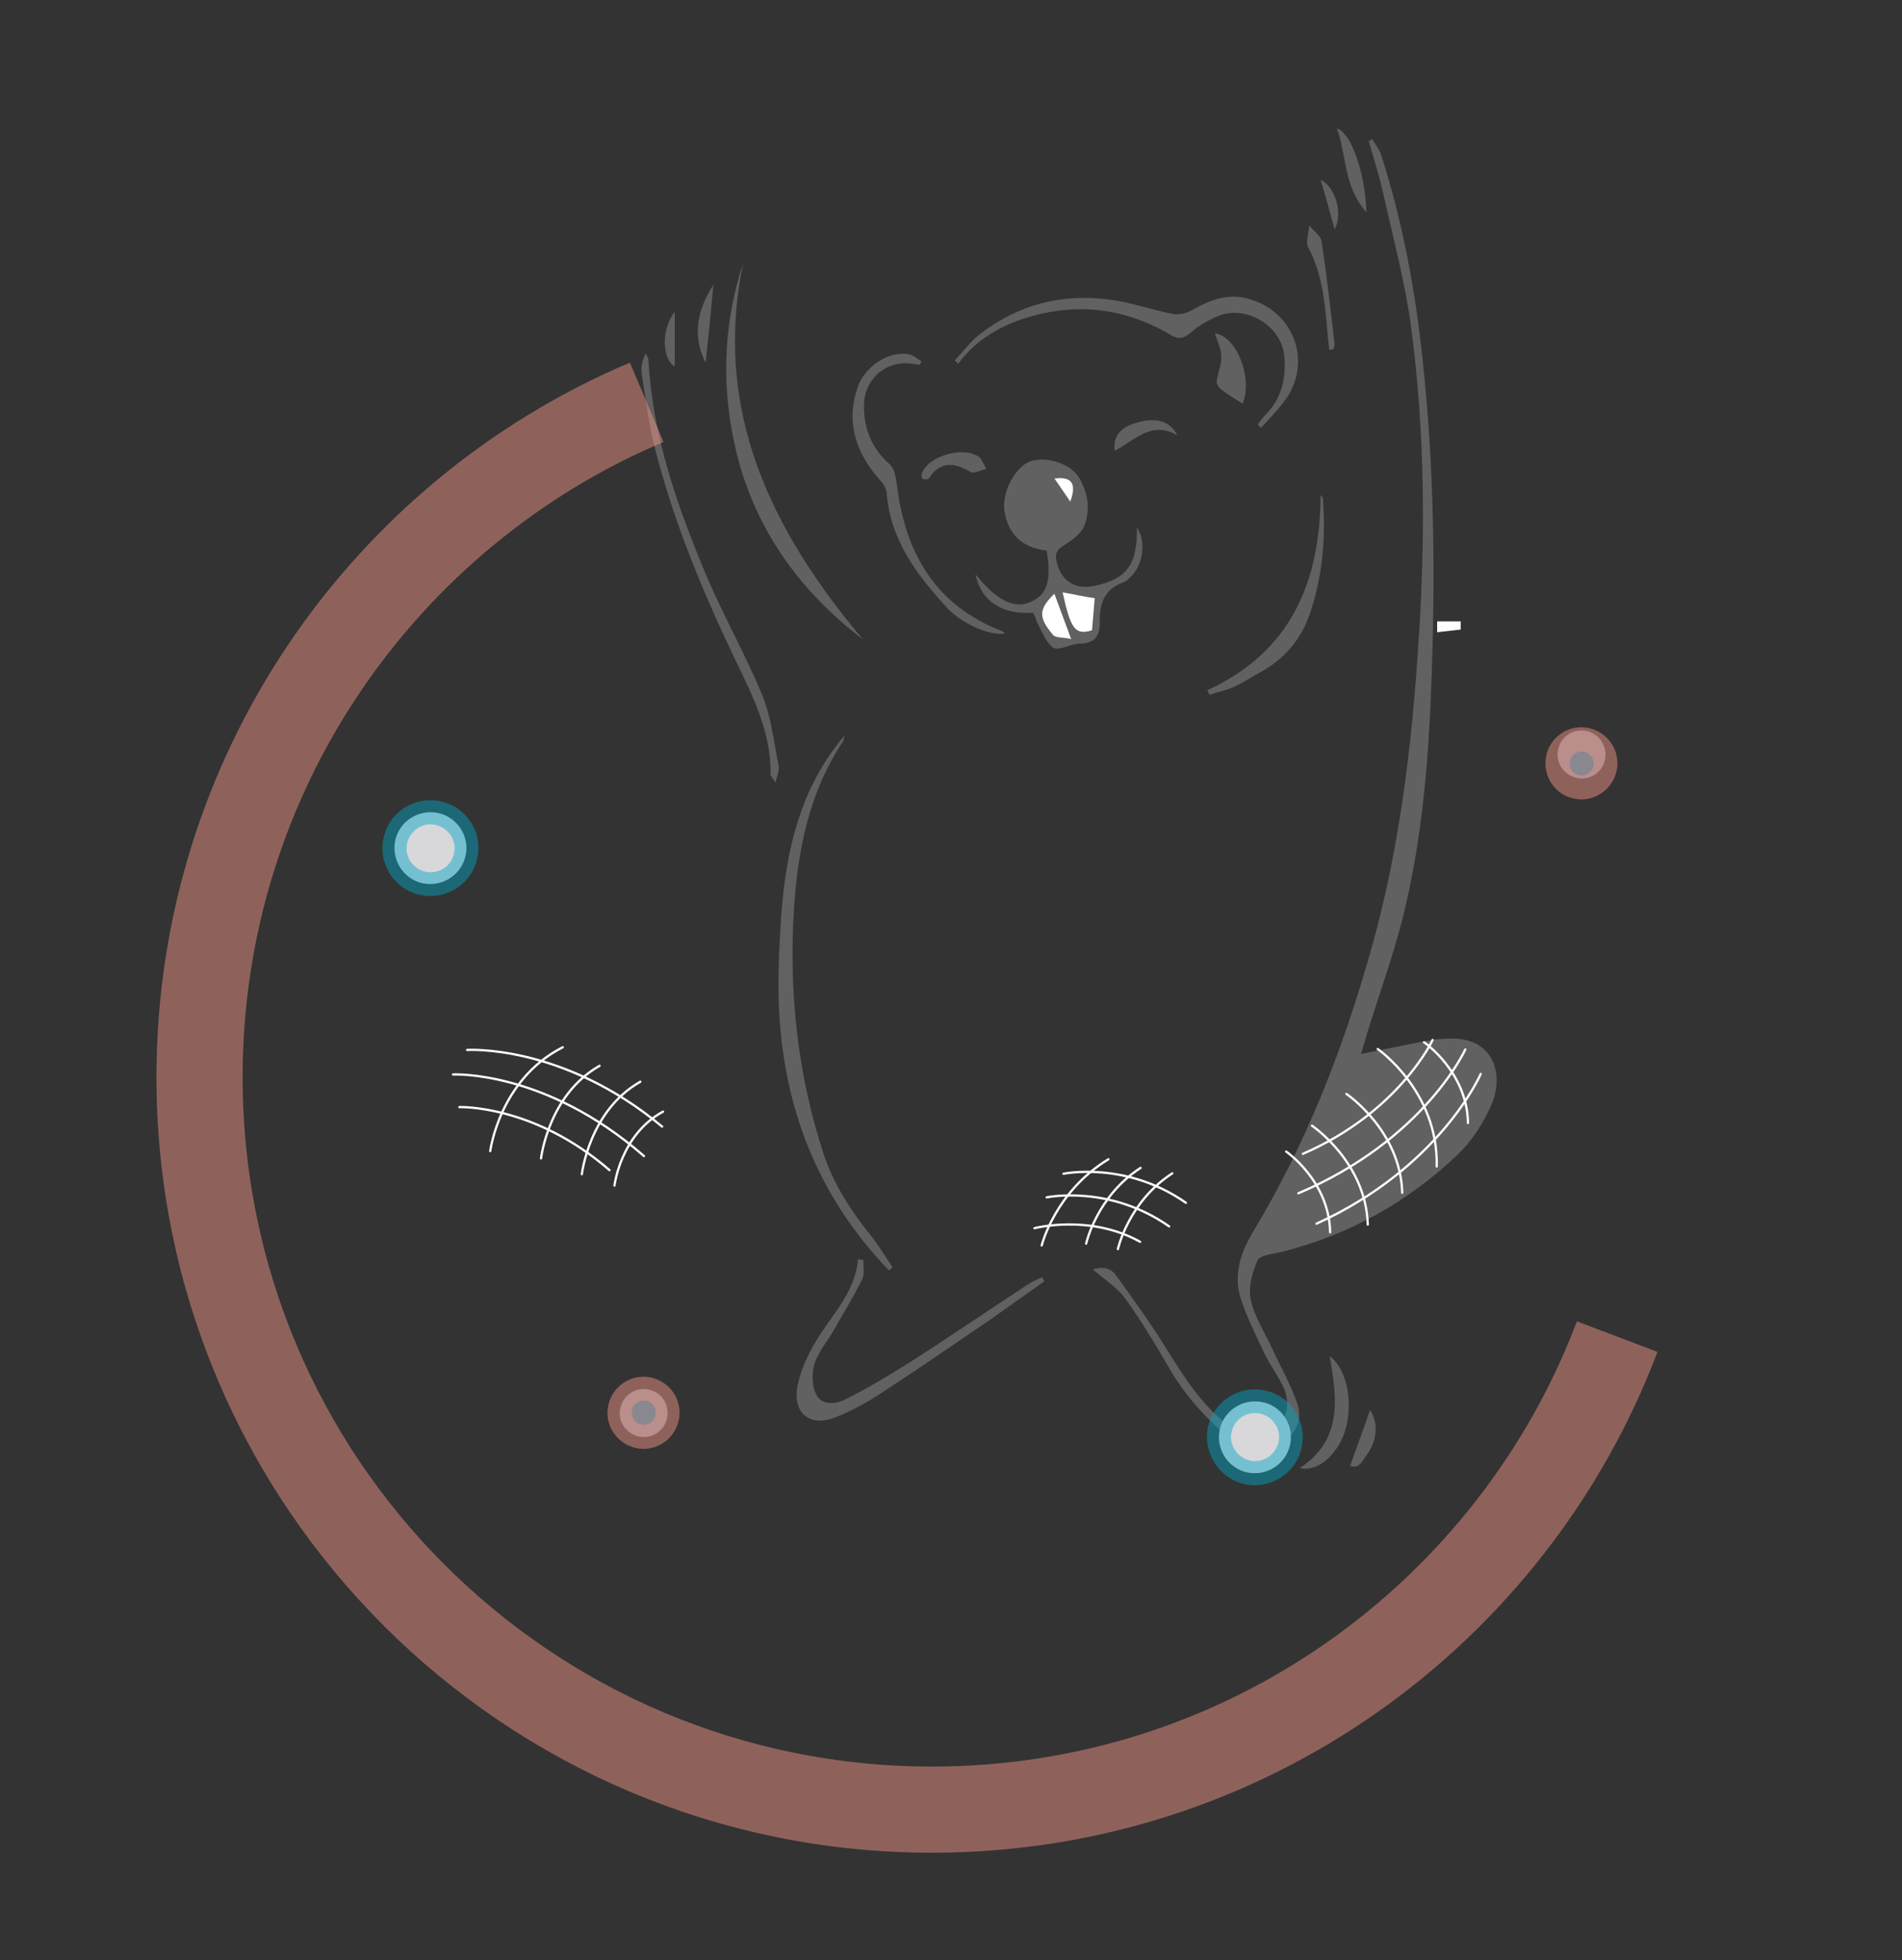 <?xml version="1.0" encoding="UTF-8"?>
<!-- Generator: Adobe Illustrator 22.1.0, SVG Export Plug-In . SVG Version: 6.00 Build 0)  -->
<svg version="1.1" id="Calque_1" xmlns="http://www.w3.org/2000/svg" x="0px" y="0px" viewBox="0 0 419.4 432.2"
     style="enable-background:new 0 0 419.4 432.2;" xml:space="preserve">
<rect x="0" y="0" width="419.4" height="432.2" fill="#333333" stroke="none"/>
<style type="text/css">
	.st0{fill:#616161;}
	.st1{fill:#FFFFFF;}
	.st2{fill:none;stroke:#FFFFFF;stroke-width:0.5;stroke-linecap:round;stroke-linejoin:round;stroke-miterlimit:10;}
	.st3{opacity:0.48;fill:none;stroke:#EF9486;stroke-width:19;stroke-miterlimit:10;}
	.st4{fill:#898890;}
	.st5{fill:#D8D7DA;}
	.st6{opacity:0.48;fill:#EF9486;}
	.st7{opacity:0.46;fill:#00A5C3;}
</style>
<g>
	<path class="st0" d="M300.1,232.4c5.5-1.1,10.5-2.2,15.6-3.1c1.1-0.2,2.2-0.2,3.3-0.3c10.5-0.6,12.5,7.8,10.1,14   c-1.7,4.2-4.4,8.4-7.6,11.5c-11.1,10.6-24.2,17.9-39.2,21.6c-1.8,0.4-4.6,0.7-5,1.8c-1.2,2.7-2.1,6-1.5,8.7   c0.8,3.7,3.1,7.2,4.7,10.7c1.9,4.1,4.2,8.1,5.6,12.3c1.3,4.1-1,7.4-4.6,9.3c-3.4,1.8-6.9,1.1-9.9-1.4c-5.6-4.6-10.4-9.9-14-16.2   c-2.9-5.1-6-10.1-9.4-14.9c-1.9-2.6-4.8-4.4-7.2-6.5c1.6-0.6,3.8-0.6,5.1,1.3c3.9,5.4,7.8,10.8,11.3,16.5c4,6.4,8,12.7,14.3,17.2   c4.7,3.4,10.9,1.3,12-4.1c0.3-1.5,0-3.3-0.6-4.7c-1.2-2.7-3-5-4.3-7.7c-1.9-4.1-4-8.2-5.3-12.4c-1.5-5.1,0.1-9.9,2.8-14.4   c11.6-19.2,19.7-39.9,25.8-61.4c7.1-24.7,9.7-50,11.1-75.5c1.1-21.1,0.7-42.1-2.1-63c-1.3-9.5-3.8-18.8-5.9-28.2   c-0.9-4.2-2.2-8.3-3.4-12.4c0.3-0.1,0.6-0.3,0.8-0.4c0.7,1.2,1.6,2.3,2,3.6c4.7,14.7,7.5,29.8,9.1,45.1c2.5,23,2.8,46.1,2,69.2   c-0.6,18.2-2,36.4-6.5,54.2c-2.2,8.5-5.2,16.8-7.8,25.2C301.1,229.2,300.6,230.6,300.1,232.4z"/>
	<path class="st0" d="M227.8,135.1c-6.9,0.5-11.5-2.6-12.7-8.5c4.5,5.7,8.6,7.8,12.2,6.1c3.6-1.6,4.6-4.6,3.5-11.3   c-5.1-0.6-8.4-3.3-9.3-8.6c-0.6-3.6,1.6-8.6,4.7-10.6c3.2-2,9.7-0.4,11.8,3.2c1.9,3.3,2.5,7,1.1,10.5c-0.7,1.8-2.8,3.3-4.6,4.4   c-1.3,0.8-1.8,1.5-1.6,3.1c0.8,4.4,3.9,6.7,8.3,5.8c7.3-1.5,9.6-4.7,9.5-12.9c2.1,3,1.4,8.4-1.5,11c-0.4,0.4-0.9,0.9-1.5,1.1   c-4.3,1.5-5.3,4.9-5.2,8.9c0.1,3.1-1.4,4.7-4.6,4.6c-0.2,0-0.4,0.1-0.6,0.1c-1.7,0.3-4.1,1.5-5.1,0.8c-1.6-1.2-2.4-3.6-3.5-5.5   C228.5,136.5,228.2,135.8,227.8,135.1z M234.3,130.6c1.8,8.2,2.8,9.5,6.5,8.5c0.2-2.4,0.4-4.8,0.6-7.1   C238.9,131.4,236.7,131,234.3,130.6z M236.2,140.9c-1.5-4.1-2.6-7-3.7-10c-3.5,3.4-3.6,5.2-0.3,9.1   C232.8,140.7,234.4,140.5,236.2,140.9z M236,110.6c1.5-4,0.3-5.6-3.5-5.1C233.8,107.4,234.9,109,236,110.6z"/>
	<path class="st0" d="M196,280.1c-17.8-18.5-25-41.1-24.3-66.2c0.5-18.2,1.8-36.7,14.5-51.7c-0.1,0.5-0.1,1-0.4,1.4   c-7.3,11-9.8,23.4-10.7,36.3c-1.2,18.6,0.7,36.8,6.5,54.5c2.2,6.7,6,12.5,10.4,18c1.8,2.2,3.2,4.7,4.8,7   C196.6,279.7,196.3,279.9,196,280.1z"/>
	<path class="st0" d="M277.3,93.6c0.7-0.8,1.2-1.7,2-2.4c3.4-3.6,4.3-8,3.9-12.6c-0.5-6.6-8.2-11.4-14.4-9c-2.2,0.9-4.4,2.1-6.2,3.7   c-1.8,1.6-3,1.5-4.9,0.3c-10.4-6-21.3-7-32.7-3.1c-5.4,1.9-10.2,4.9-13.7,9.7c-0.3-0.2-0.5-0.5-0.8-0.7c1.8-1.9,3.4-4.1,5.4-5.7   c8.6-6.7,18.4-9.2,29.1-7.7c4.5,0.6,8.9,2.2,13.5,3.1c1.2,0.2,2.8,0,3.9-0.6c3.8-2.1,7.5-3.9,12.1-2.9c10.7,2.3,15.3,14.2,8.6,22.9   c-1.5,2-3.3,3.8-5,5.7C277.8,94.1,277.6,93.8,277.3,93.6z"/>
	<path class="st0" d="M190.3,141c-13.9-10.6-23.6-24.1-27.8-40.8c-3.5-14-3.2-28.3,1.4-42.3C157.1,90.5,170,116.9,190.3,141z"/>
	<path class="st0" d="M230.3,282.5c-4,2.8-8,5.7-12,8.5c-7.9,5.4-15.8,10.8-23.9,16.1c-3.2,2.1-6.6,4-10.2,5.4   c-5.4,2.2-9.4-0.8-8.4-6.6c0.6-3.5,2.2-6.9,4-10c3.5-5.9,8.8-10.9,9.4-18.3c0.4,0.1,0.8,0.2,1.2,0.2c-0.1,1.4,0.3,3.1-0.3,4.3   c-1.9,3.9-4.2,7.5-6.3,11.3c-1.4,2.4-3.4,4.7-4.2,7.3c-0.6,2.1-0.6,4.9,0.4,6.8c1.2,2.4,4.2,2.1,6.3,1.1c4.8-2.4,9.5-5.2,14.1-8.1   c8.8-5.6,17.4-11.5,26.1-17.2c1-0.7,2.2-1.2,3.3-1.7C229.9,281.8,230.1,282.2,230.3,282.5z"/>
	<path class="st0" d="M171,172.5c-0.7-1.1-1.1-1.4-1.1-1.7c0.2-9.5-4.1-17.7-8-25.8c-7.1-14.9-13.4-30.1-17.5-46.2   c-1.4-5.4-2-10.9-2.9-16.4c-0.2-1.4,0.1-2.9,0.9-4.5c0.2,0.5,0.6,1.1,0.6,1.6c0.9,16.7,6.4,32.3,12.8,47.5   c3.8,8.9,8.6,17.4,12.3,26.3c2,4.9,2.5,10.3,3.6,15.5C171.9,169.8,171.4,170.9,171,172.5z"/>
	<path class="st0" d="M202.8,80.4c-1.3-0.1-2.6-0.4-3.8-0.3c-5,0.4-8.5,4.4-8.5,9.4c0,5,1.7,9.3,5.5,12.7c0.6,0.5,1.1,1.4,1.3,2.2   c0.4,1.4,0.5,2.8,0.7,4.2c2.1,14.1,8.7,24.8,22.3,30.3c0.4,0.1,0.7,0.3,1.1,0.5c0.1,0,0.1,0.2,0.1,0.3c-3.2,0.5-9.3-2.1-12.6-5.6   c-6.7-7.3-12.6-15-13.4-25.5c-0.1-1.1-0.9-2.2-1.7-3c-5.1-5.9-7.3-12.5-4.7-20.2c1.6-4.6,6.8-8.1,11.3-7.3c1,0.2,1.8,1,2.7,1.5   C203.2,79.8,203,80.1,202.8,80.4z"/>
	<path class="st0" d="M266.2,152.2c18.5-8.5,24.9-23.9,25-43.1c0.2,0.3,0.5,0.6,0.5,0.9c0.7,8.7-0.1,17.2-2.9,25.4   c-2,5.8-5.8,10.1-11.2,13c-1.9,1-3.6,2.2-5.6,3.1c-1.7,0.7-3.5,1.1-5.3,1.7C266.6,152.9,266.4,152.6,266.2,152.2z"/>
	<path class="st0" d="M293.2,299c4.6,3.5,5.5,13,2.4,18.9c-2.1,4-5.7,6.6-9,5.8C296,317.5,294.9,308.6,293.2,299z"/>
	<path class="st0" d="M274,89c-1.6-1-3.3-2-4.8-3.2c-0.5-0.4-1-1.2-0.9-1.7c0.2-1.9,1.1-3.7,1-5.5c0-1.7-0.9-3.4-1.4-5.1   C272.8,74.2,276.3,83.5,274,89z"/>
	<path class="st0" d="M293.1,77.1c-0.1-0.9-0.2-1.8-0.3-2.8c-0.6-6.7-1-13.5-4.3-19.7c-0.7-1.2,0.1-3.2,0.2-4.9   c0.9,1.2,2.5,2.2,2.7,3.5c1.2,7.6,2,15.2,2.9,22.8c0,0.3-0.2,0.7-0.3,1C293.7,77.1,293.4,77.1,293.1,77.1z"/>
	<path class="st0" d="M301.3,46.8c-5-5.6-4.3-12.2-6.5-18.5C298.1,29.4,301.1,38.6,301.3,46.8z"/>
	<path class="st0" d="M259.6,96c-5.7-3.4-9.5,1.2-13.8,3.4c-0.4-3,1.1-5,4.2-6C254.5,91.9,258,92.6,259.6,96z"/>
	<path class="st0" d="M217.5,103.4c-1.4,0.3-2.8,1.1-3.4,0.7c-3.6-2.1-6.7-2.6-9.3,1.4c-0.2,0.2-1,0.3-1.3,0.1   c-0.3-0.2-0.4-0.9-0.2-1.3c1.6-4,9.7-6.1,12.9-3.3C216.5,101.5,216.8,102.1,217.5,103.4z"/>
	<path class="st0" d="M155.6,80c-3-5.9-1.9-11.6,1.7-17.2C156.8,68.6,156.2,74.3,155.6,80z"/>
	<path class="st0" d="M302.1,310.9c1.9,2.8,1.6,6.8-0.8,10c-0.9,1.2-1.6,3.1-3.6,2.3C299.2,319.1,300.6,315.1,302.1,310.9z"/>
	<path class="st0" d="M294.3,50.6c-1.1-4-2-7.3-3.1-11C294.4,41.2,296.2,46.9,294.3,50.6z"/>
	<path class="st0" d="M148.8,80.8c-2.9-1.7-3-8.3,0-12.1C148.8,72.9,148.8,76.9,148.8,80.8z"/>
	<path class="st1" d="M234.3,130.6c2.4,0.4,4.5,0.9,7.1,1.3c-0.2,2.3-0.4,4.7-0.6,7.1C237.1,140.1,236.1,138.8,234.3,130.6z"/>
	<path class="st1" d="M236.2,140.9c-1.8-0.4-3.4-0.2-4-0.9c-3.3-3.9-3.2-5.7,0.3-9.1C233.6,133.9,234.7,136.8,236.2,140.9z"/>
	<path class="st1" d="M236,110.6c-1.1-1.6-2.2-3.2-3.5-5.1C236.3,105,237.5,106.6,236,110.6z"/>
</g>
<path class="st2" d="M296.9,241.2c0,0,11.9,8,12.3,21.8"/>
<path class="st2" d="M289.3,248.2c0,0,11.9,8,12.3,21.8"/>
<path class="st2" d="M303.8,231.3c0,0,13.4,9.3,13,25.9"/>
<path class="st2" d="M326.5,236.8c0,0-8.9,20.6-36.2,33"/>
<path class="st2" d="M323.1,231.4c0,0-9,19.9-36.8,31.7"/>
<path class="st2" d="M315.9,229.3c0,0-7.4,15.9-28.6,25.1"/>
<path class="st2" d="M314,229.8c0,0,9.5,6.5,9.7,17.8"/>
<path class="st2" d="M283.6,253.9c0,0,9.5,6.5,9.7,17.8"/>
<path class="st3" d="M356.6,294.7c-23.1,61-82,104.3-151.1,104.3C116.3,399,44,326.7,44,237.5c0-66.9,40.7-124.3,98.6-148.8"/>
<path class="st2" d="M239.5,274.2c0,0,2.3-10.4,12-16.7"/>
<path class="st2" d="M246.5,275.4c0,0,2.3-10.4,12-16.7"/>
<path class="st2" d="M229.7,274.6c0,0,2.9-11.8,14.7-19"/>
<path class="st2" d="M234.5,258.8c0,0,13.7-2.9,27,6.4"/>
<path class="st2" d="M230.8,264c0,0,13.7-2.9,27,6.4"/>
<path class="st2" d="M228.1,270.8c0,0,12.2-3.2,23.3,3"/>
<path class="st2" d="M119.3,255.4c0,0,1.6-14,12.9-20.4"/>
<path class="st2" d="M128.3,258.9c0,0,1.6-14,12.9-20.4"/>
<path class="st2" d="M108.1,253.8c0,0,2-15.8,16-22.9"/>
<path class="st2" d="M103,231.5c0,0,21-1.4,43,16.9"/>
<path class="st2" d="M99.9,236.9c0,0,20.4-1,42.1,18"/>
<path class="st2" d="M101.3,244.1c0,0,16.4-0.6,33.1,13.9"/>
<path class="st2" d="M135.5,261.4c0,0,1.3-11.2,10.7-16.3"/>
<path class="st1" d="M316.9,137c1.7,0,3.4,0,5.2,0c0,0.6,0,1.2,0,1.8c-1.7,0.2-3.4,0.4-5.2,0.6C316.9,138.6,316.9,137.8,316.9,137z"/>
<path class="st4" d="M353.8,167.9c-0.8,2.8-3.8,4.4-6.6,3.5c-2.8-0.9-4.4-3.8-3.5-6.6c0.8-2.8,3.8-4.4,6.6-3.5  C353.1,162.2,354.6,165.1,353.8,167.9z"/>
<path class="st5" d="M284.3,319.2c-1.3,4.2-5.7,6.5-9.9,5.3c-4.2-1.3-6.5-5.7-5.3-9.9c1.3-4.2,5.7-6.5,9.9-5.3  C283.2,310.5,285.6,315,284.3,319.2z"/>
<path class="st5" d="M102.5,189.3c-1.3,4.2-5.7,6.5-9.9,5.3c-4.2-1.3-6.5-5.7-5.3-9.9c1.3-4.2,5.7-6.5,9.9-5.3  C101.4,180.7,103.8,185.1,102.5,189.3z"/>
<path class="st4" d="M147,313.1c-0.9,2.8-3.8,4.4-6.6,3.5c-2.8-0.9-4.4-3.8-3.5-6.6c0.9-2.8,3.8-4.4,6.6-3.5  C146.3,307.3,147.8,310.3,147,313.1z"/>
<path class="st6" d="M346.4,175.9c4.2,1.3,8.6-1.1,9.9-5.3c1.3-4.2-1.1-8.6-5.3-9.9c-4.2-1.3-8.6,1.1-9.9,5.3  C339.9,170.2,342.2,174.7,346.4,175.9z M349.5,165.8c1.4,0.4,2.2,1.9,1.8,3.3c-0.4,1.4-1.9,2.2-3.3,1.8c-1.4-0.4-2.2-1.9-1.8-3.3  C346.6,166.2,348.1,165.4,349.5,165.8z"/>
<path class="st7" d="M273.6,327c5.6,1.7,11.5-1.4,13.2-7c1.7-5.6-1.4-11.5-7-13.2c-5.6-1.7-11.5,1.4-13.2,7  C264.9,319.3,268.1,325.3,273.6,327z M278.3,311.8c2.8,0.9,4.4,3.8,3.5,6.6c-0.9,2.8-3.8,4.4-6.6,3.5c-2.8-0.9-4.4-3.8-3.5-6.6  C272.5,312.5,275.5,310.9,278.3,311.8z"/>
<path class="st7" d="M98,176.9c-5.6-1.7-11.5,1.4-13.2,7c-1.7,5.6,1.4,11.5,7,13.2c5.6,1.7,11.5-1.4,13.2-7  C106.8,184.5,103.6,178.6,98,176.9z M93.4,192.1c-2.8-0.9-4.4-3.8-3.5-6.6c0.9-2.8,3.8-4.4,6.6-3.5c2.8,0.9,4.4,3.8,3.5,6.6  C99.2,191.4,96.2,192.9,93.4,192.1z"/>
<path class="st6" d="M144.2,303.9c-4.2-1.3-8.6,1.1-9.9,5.3c-1.3,4.2,1.1,8.6,5.3,9.9c4.2,1.3,8.6-1.1,9.9-5.3  C150.8,309.6,148.4,305.2,144.2,303.9z M141.2,314c-1.4-0.4-2.2-1.9-1.8-3.3s1.9-2.2,3.3-1.8c1.4,0.4,2.2,1.9,1.8,3.3  C144,313.7,142.6,314.5,141.2,314z"/>
</svg>
